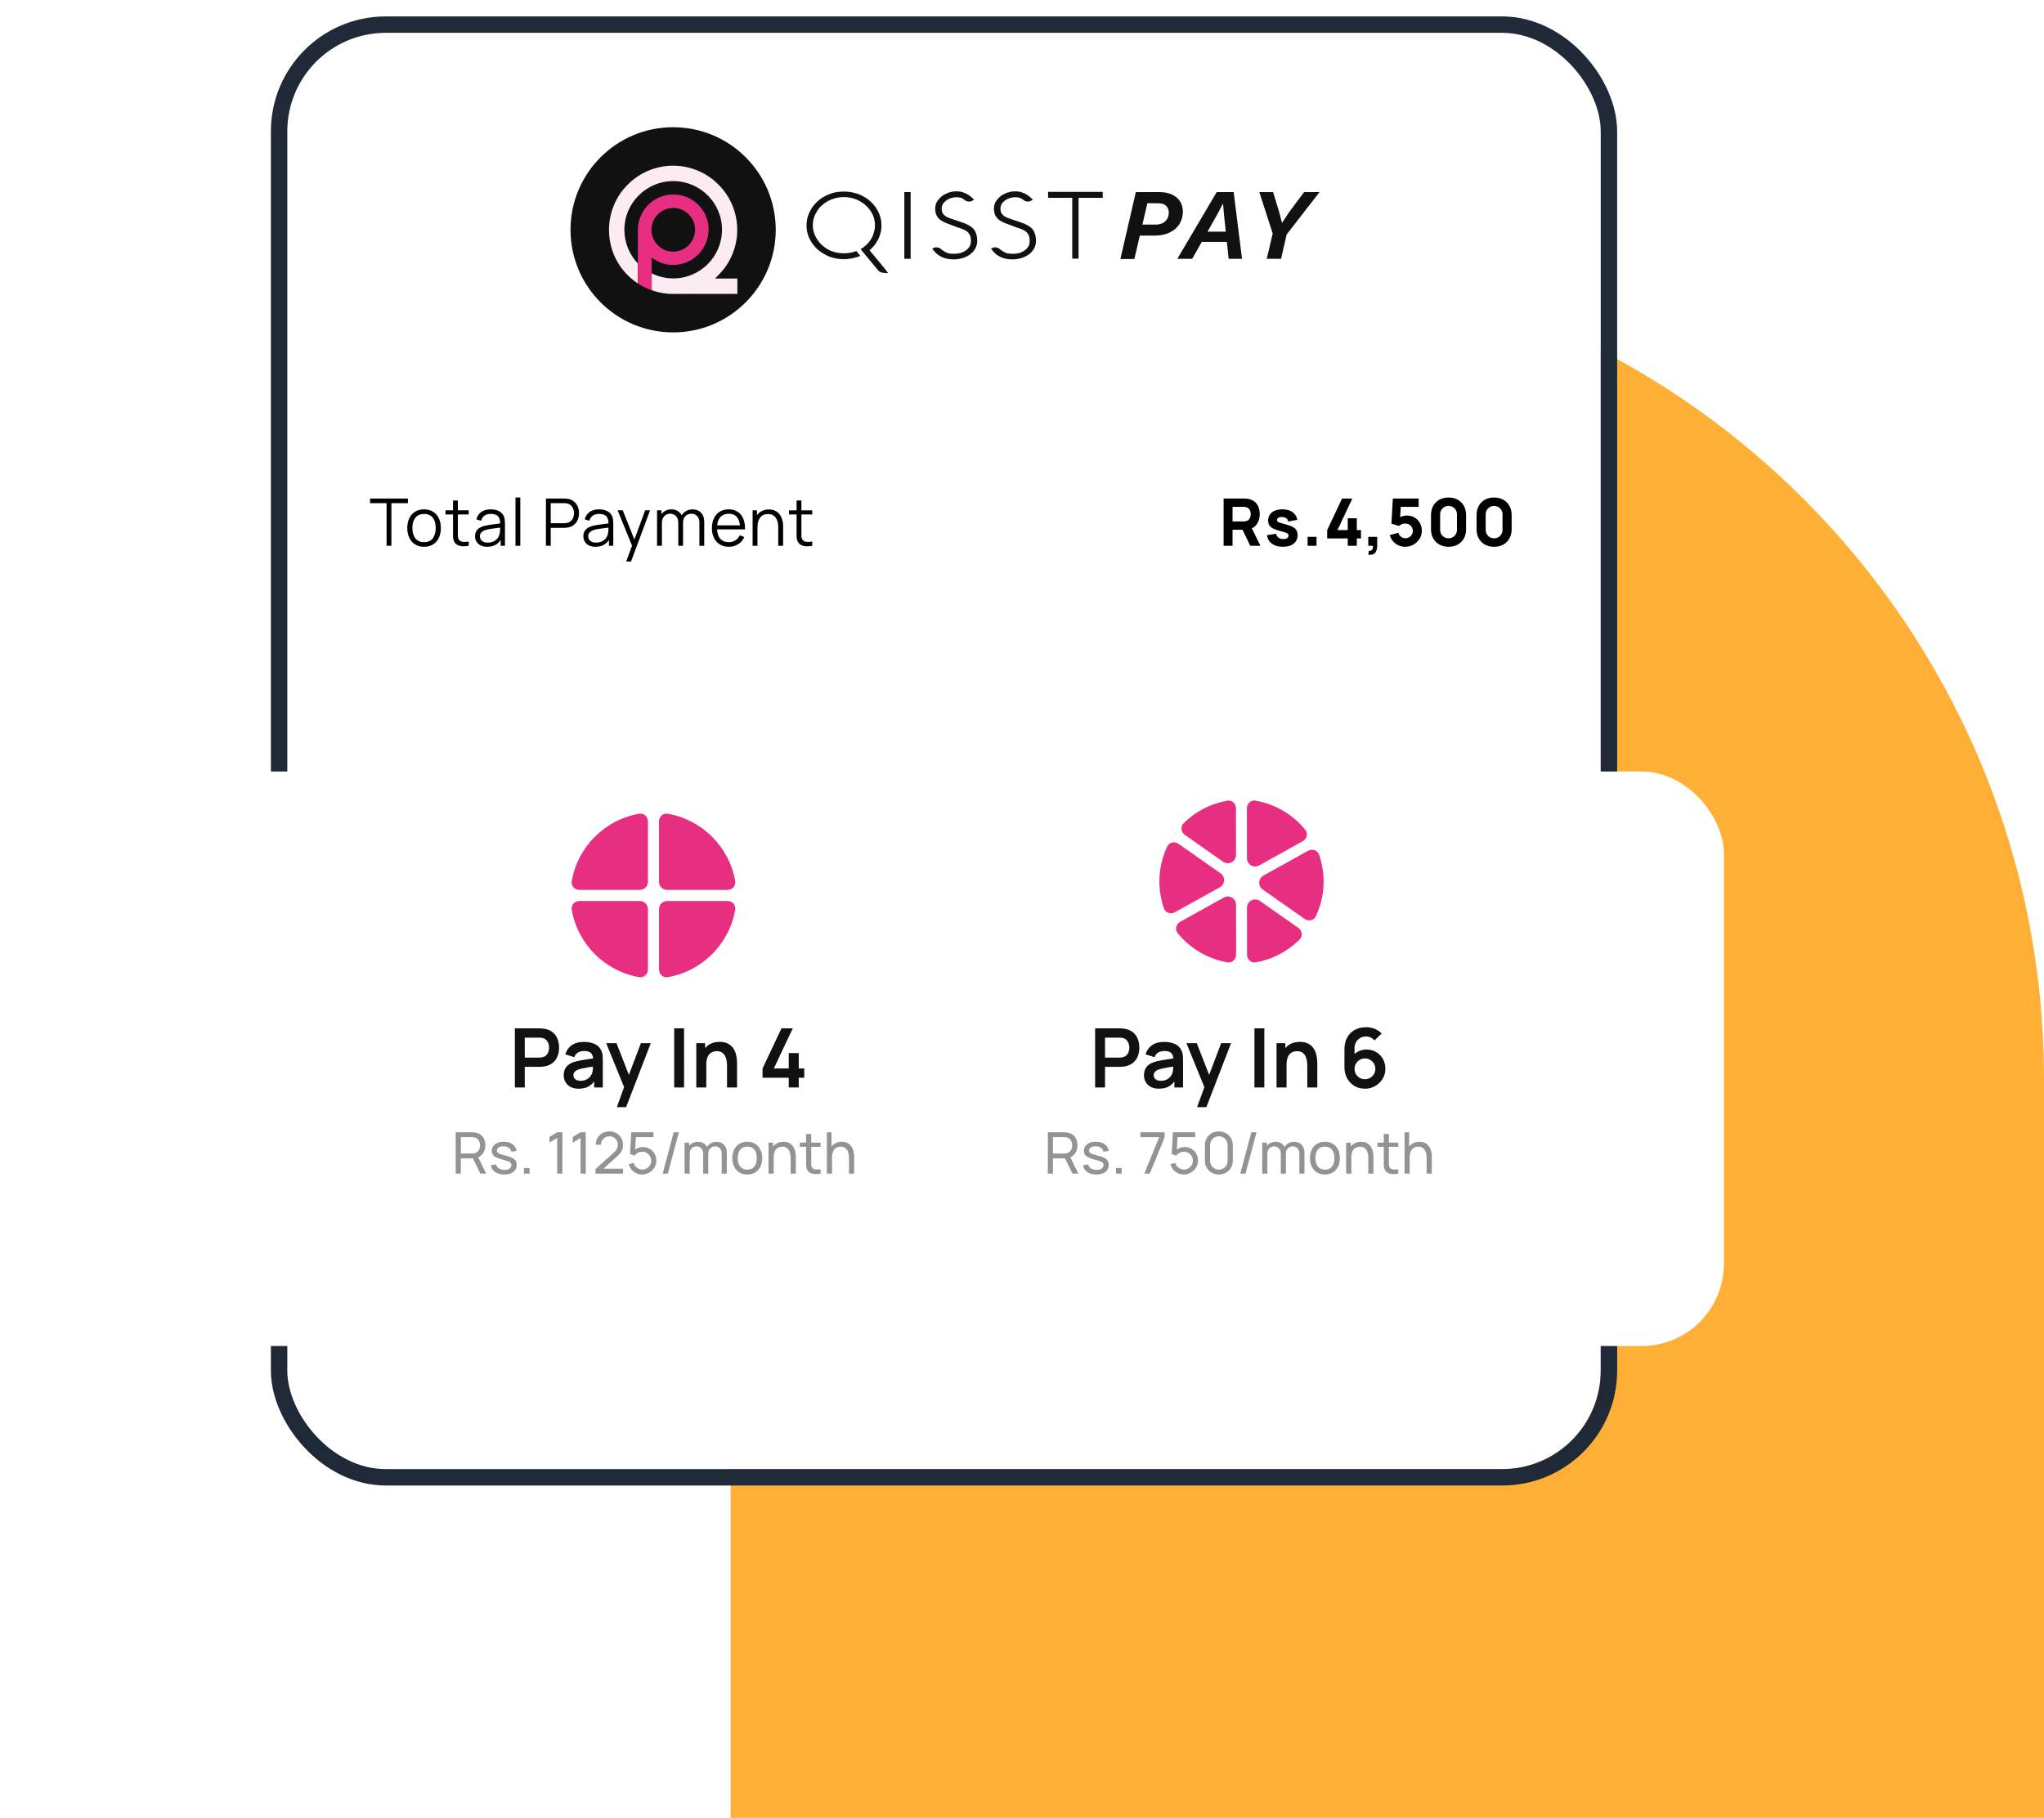 <svg width="498" height="443" viewBox="0 0 498 443" fill="none" xmlns="http://www.w3.org/2000/svg"><path d="M178 63v380h320V263c0-110.457-89.543-200-200-200H178z" fill="#FFAF36"/><g filter="url(#filter0_dd_20_377)"><rect x="70" y="6" width="320" height="350" rx="24" fill="#fff"/><rect x="68" y="4" width="324" height="354" rx="26" stroke="#1F2937" stroke-width="4"/></g><path d="M209.684 60.717c.544-.317.997-.68 1.45-1.087.408-.408.77-.861 1.087-1.359.317-.498.544-1.042.68-1.586.181-.544.272-1.133.272-1.767 0-.951-.182-1.857-.589-2.673-.408-.816-.952-1.586-1.631-2.175-.68-.634-1.495-1.133-2.402-1.495-.906-.362-1.902-.544-2.944-.544-.68 0-1.36.091-1.994.227-.634.181-1.268.408-1.812.68-.544.317-1.088.68-1.541 1.087-.453.408-.86.861-1.178 1.405-.317.498-.589 1.042-.77 1.631-.181.589-.272 1.178-.272 1.812 0 .634.091 1.223.272 1.812.181.589.453 1.133.77 1.631.318.498.725.997 1.178 1.405.453.408.952.77 1.541 1.087.544.317 1.178.544 1.812.68.634.181 1.314.227 1.994.227.543 0 1.042-.045 1.585-.136.499-.091.997-.227 1.45-.408l.952 1.178c-.589.272-1.224.453-1.903.589-.68.136-1.36.227-2.084.227-1.269 0-2.447-.227-3.534-.634-1.088-.453-2.084-1.042-2.9-1.767-.815-.77-1.495-1.631-1.948-2.628-.498-.997-.725-2.084-.725-3.217 0-1.133.227-2.22.725-3.217.498-.997 1.133-1.903 1.948-2.628.816-.77 1.812-1.359 2.9-1.767 1.087-.453 2.31-.634 3.534-.634 1.268 0 2.446.227 3.579.634 1.132.453 2.084 1.042 2.899 1.767.816.77 1.495 1.631 1.949 2.628.498.997.724 2.084.724 3.217 0 .589-.045 1.178-.181 1.722-.136.544-.317 1.087-.589 1.631-.272.498-.543.997-.906 1.45-.362.453-.77.861-1.223 1.269.77.906 1.495 1.812 2.265 2.718.77.906 1.495 1.858 2.265 2.809h-.724c-.861 0-1.496-.272-1.903-.861l-4.078-4.938zM221.871 63.071h-1.54V46.806h1.54v16.265zM235.326 48.936c-.181-.136-.362-.227-.498-.362-.136-.091-.317-.181-.453-.272-.136-.091-.362-.136-.589-.181-.227-.045-.498-.045-.816-.045-.498 0-.951.091-1.359.227-.453.136-.815.362-1.132.589-.318.272-.589.544-.771.861-.181.317-.271.68-.271 1.042 0 .408.045.77.181 1.042.136.272.317.498.589.725.272.227.679.408 1.132.589.454.181 1.043.362 1.722.589.363.136.725.227 1.042.362.317.091.634.227.906.317.272.091.544.227.77.362.227.136.499.272.725.408.589.408.997.906 1.224 1.495.226.589.362 1.223.362 1.948 0 .725-.136 1.359-.453 1.903-.317.589-.725 1.042-1.269 1.45-.543.408-1.132.68-1.857.906-.725.227-1.45.317-2.22.317-1.541 0-2.854-.408-3.942-1.269-.272-.227-.543-.498-.725-.725-.226-.227-.362-.453-.498-.634l.181-.091c.272-.136.544-.227.77-.227.182 0 .408.045.589.091.182.045.363.136.499.272.362.272.634.498.951.68.272.136.544.272.77.362.227.091.499.136.725.136.227 0 .453.045.725.045.499 0 .997-.045 1.495-.136.499-.136.952-.317 1.359-.589.408-.272.725-.589.997-.997.272-.408.363-.861.363-1.45 0-.634-.091-1.133-.317-1.495-.182-.362-.499-.68-.816-.906-.362-.227-.77-.408-1.269-.589-.498-.136-.996-.317-1.54-.544-.725-.272-1.359-.498-1.948-.725-.589-.227-1.087-.498-1.495-.77-.408-.317-.725-.68-.952-1.087-.226-.453-.362-.997-.362-1.722 0-.634.136-1.223.453-1.722.317-.498.725-.951 1.178-1.314.453-.362 1.042-.634 1.631-.861.589-.181 1.223-.317 1.857-.317.544 0 .997.045 1.45.181.408.136.816.272 1.178.498.363.181.68.408.952.634.272.227.543.498.77.725l-.408.227c-.09.091-.226.136-.362.181-.136.045-.272.045-.453.045-.272 0-.544-.045-.771-.181zM249.644 48.936c-.181-.136-.363-.227-.499-.362-.135-.091-.317-.181-.453-.272-.181-.091-.362-.136-.589-.181-.226-.045-.498-.045-.815-.045-.499 0-.952.091-1.359.227-.453.136-.816.362-1.133.589-.317.272-.589.544-.77.861-.181.317-.272.68-.272 1.042 0 .408.045.77.181 1.042.136.272.317.498.589.725.272.227.68.408 1.133.589.453.181 1.042.362 1.721.589.363.136.725.227 1.043.362.317.091.634.227.906.317.271.091.543.227.77.362.226.136.498.272.725.408.589.408.996.906 1.223 1.495.227.589.362 1.223.362 1.948 0 .725-.135 1.359-.453 1.903-.317.589-.724 1.042-1.268 1.45-.544.408-1.133.68-1.858.906-.725.227-1.45.317-2.22.317-1.54 0-2.854-.408-3.941-1.269-.272-.227-.544-.498-.725-.725-.181-.227-.363-.453-.499-.634l.182-.091c.271-.136.543-.227.77-.227.181 0 .408.045.589.091s.362.136.498.272c.363.272.634.498.952.68.271.136.543.272.77.362.226.091.498.136.725.136.226 0 .453.045.725.045.498 0 .996-.045 1.495-.136.498-.136.951-.317 1.359-.589.408-.272.725-.589.997-.997.271-.408.362-.861.362-1.45 0-.634-.091-1.133-.317-1.495-.181-.362-.498-.68-.816-.906-.362-.227-.77-.408-1.268-.589-.499-.136-.997-.317-1.541-.544-.724-.272-1.359-.498-1.948-.725-.589-.227-1.087-.498-1.495-.77-.408-.317-.725-.68-.951-1.087-.227-.453-.363-.997-.363-1.722 0-.634.136-1.223.453-1.722.317-.498.725-.951 1.178-1.314.499-.362 1.042-.634 1.631-.861.589-.181 1.224-.317 1.858-.317.544 0 .997.045 1.45.181.407.136.815.272 1.178.498.362.181.679.408.951.634.272.227.544.498.77.725l-.407.227c-.091.091-.227.136-.363.181-.136.045-.272.045-.453.045-.272 0-.544-.045-.77-.181zM255.353 48.211v-1.45h13.32v1.45h-5.89v14.815h-1.541V48.211h-5.889zM272.977 63.071l3.76-16.265h5.573c1.857 0 3.262.408 4.304 1.268 1.042.861 1.54 1.994 1.585 3.443 0 1.133-.271 2.129-.815 3.035-.544.906-1.359 1.586-2.356 2.084-.997.498-2.22.77-3.624.77h-5.256l.589-2.673h4.757c.725 0 1.359-.136 1.858-.408.498-.272.861-.634 1.087-1.133.227-.453.362-.951.317-1.495 0-.634-.272-1.178-.679-1.586-.453-.408-1.133-.589-2.084-.589h-2.447l-3.171 13.592h-3.398v-.045zM286.84 63.071l9.605-16.265h4.123l2.038 16.265h-3.262l-1.132-10.783-.227-2.628h-.045l-1.359 2.583-6.117 10.828h-3.624zm4.485-4.123l.589-2.492h8.835l-.589 2.492h-8.835zM308.633 63.071l1.449-6.162-3.262-10.103h3.353l1.495 4.893.68 2.628 1.767-2.673 3.624-4.848h3.761l-8.02 10.33-1.359 5.935h-3.488z" fill="#111"/><circle cx="164" cy="56" r="25" fill="#111"/><path d="M158.711 66.638v.061s.03 0 .03.03v-.061c0-.03-.03-.03-.03-.03z" fill="#E72E80"/><path d="M164.03 47.386c-4.745 0-8.613 3.869-8.613 8.613v13.056c.03.03.091.06.121.091.755.484 1.571.907 2.418 1.269.272.121.544.212.816.302h.03v-.06l-.03-3.989s-.031 0-.031-.03v-.06s.031 0 .031.03l-.031-3.869c1.451 1.149 3.295 1.813 5.289 1.813 4.745 0 8.614-3.869 8.614-8.613s-3.869-8.553-8.614-8.553zm0 13.933c-2.931 0-5.319-2.388-5.319-5.319 0-2.932 2.388-5.319 5.319-5.319 2.932 0 5.32 2.388 5.32 5.319-.031 2.932-2.388 5.319-5.32 5.319z" fill="#E72E80"/><path d="M174.185 67.877h5.47v3.748H164.03c-.393 0-.755 0-1.148-.03-.182 0-.363-.03-.514-.06h-.03c-1.209-.121-2.388-.393-3.536-.816v-.06l-.03-3.989v-.06c1.601.786 3.384 1.239 5.258 1.239 6.558 0 11.878-5.319 11.878-11.877 0-6.558-5.35-11.847-11.878-11.847-6.528 0-11.907 5.319-11.907 11.877 0 3.173 1.239 6.045 3.264 8.19v4.866c-.877-.574-1.693-1.239-2.448-1.995-1.451-1.42-2.569-3.113-3.355-4.957-.786-1.934-1.209-3.989-1.209-6.105 0-2.116.423-4.171 1.239-6.075.786-1.874 1.904-3.536 3.355-4.957 1.42-1.451 3.113-2.569 4.956-3.355 1.935-.816 3.99-1.239 6.075-1.239 2.116 0 4.171.423 6.075 1.239 1.874.786 3.536 1.904 4.956 3.355 1.451 1.421 2.569 3.113 3.355 4.957.816 1.934 1.239 3.989 1.239 6.075s-.423 4.171-1.239 6.075c-.786 1.874-1.904 3.536-3.355 4.957-.242.302-.544.574-.846.846z" fill="#FCEBF3"/><path d="M298.12 133v-11.52h4.864c.112 0 .261.005.448.016.192.005.363.021.512.048.688.107 1.251.333 1.688.68.443.347.768.784.976 1.312.208.523.312 1.107.312 1.752 0 .965-.24 1.792-.72 2.48-.48.683-1.232 1.104-2.256 1.264l-.96.064h-2.688V133h-2.176zm6.496 0l-2.272-4.688 2.24-.432 2.496 5.12h-2.464zm-4.32-5.936h2.592c.112 0 .235-.005.368-.016s.256-.032.368-.064c.293-.08.52-.213.68-.4.16-.192.269-.403.328-.632.064-.235.096-.456.096-.664 0-.208-.032-.427-.096-.656-.059-.235-.168-.445-.328-.632-.16-.192-.387-.328-.68-.408-.112-.032-.235-.053-.368-.064-.133-.011-.256-.016-.368-.016h-2.592v3.552zm12.239 6.176c-1.088 0-1.968-.245-2.64-.736-.667-.496-1.072-1.195-1.216-2.096l2.224-.336c.09.405.29.723.6.952.314.229.712.344 1.192.344.394 0 .698-.075.912-.224.213-.155.32-.368.32-.64 0-.171-.043-.307-.128-.408-.086-.107-.278-.211-.576-.312-.294-.101-.752-.235-1.376-.4-.704-.181-1.267-.384-1.688-.608-.422-.224-.726-.491-.912-.8-.187-.315-.28-.693-.28-1.136 0-.555.141-1.035.424-1.44.282-.411.68-.725 1.192-.944.517-.224 1.125-.336 1.824-.336.677 0 1.277.104 1.8.312.522.208.944.504 1.264.888.325.384.525.837.6 1.36l-2.224.4c-.038-.32-.176-.573-.416-.76-.24-.187-.566-.296-.976-.328-.4-.027-.723.027-.968.16-.24.133-.36.325-.36.576 0 .149.05.275.152.376.106.101.322.205.648.312.33.107.832.245 1.504.416.656.171 1.181.371 1.576.6.4.224.69.496.872.816.181.315.272.696.272 1.144 0 .885-.32 1.581-.96 2.088-.64.507-1.526.76-2.656.76zm6.046-.24v-2.176h2.176V133h-2.176zm9.781 0v-1.792h-5.008v-2.032l3.632-7.696h2.496l-3.632 7.696h2.512v-2.88h2.208v2.88h1.024v2.032h-1.024V133h-2.208zm5.003 2.16l.128-.912c.256.021.464-.021.624-.128.16-.101.269-.251.328-.448.064-.192.077-.416.04-.672h-1.12v-2.176h2.176V133c0 .768-.179 1.349-.536 1.744-.357.395-.904.533-1.64.416zm8.966-1.92c-.581 0-1.128-.12-1.64-.36-.506-.24-.944-.573-1.312-1-.368-.427-.632-.923-.792-1.488l2.096-.56c.07.272.192.507.368.704.182.197.39.352.624.464.24.107.486.16.736.16.331 0 .632-.08.904-.24.278-.16.496-.376.656-.648.166-.272.248-.573.248-.904 0-.331-.082-.632-.248-.904-.16-.272-.378-.488-.656-.648-.272-.16-.573-.24-.904-.24-.405 0-.736.069-.992.208-.256.133-.448.261-.576.384l-1.84-.56.352-6.128h6.288v2.032h-5.088l.768-.72-.24 3.952-.368-.448c.288-.235.616-.405.984-.512.368-.107.712-.16 1.032-.16.726 0 1.363.163 1.912.488.555.32.987.763 1.296 1.328.315.56.472 1.203.472 1.928 0 .725-.189 1.381-.568 1.968-.378.581-.877 1.045-1.496 1.392-.618.341-1.29.512-2.016.512zm10.59 0c-.853 0-1.6-.179-2.24-.536-.64-.357-1.138-.856-1.496-1.496-.357-.64-.536-1.387-.536-2.24v-3.456c0-.853.179-1.6.536-2.24.358-.64.856-1.139 1.496-1.496s1.387-.536 2.24-.536c.854 0 1.6.179 2.24.536.64.357 1.139.856 1.496 1.496.358.64.536 1.387.536 2.24v3.456c0 .853-.178 1.6-.536 2.24-.357.64-.856 1.139-1.496 1.496s-1.386.536-2.24.536zm0-2.064c.384 0 .731-.091 1.04-.272.31-.181.555-.427.736-.736.182-.309.272-.656.272-1.04v-3.792c0-.384-.09-.731-.272-1.04-.181-.309-.426-.555-.736-.736-.309-.181-.656-.272-1.04-.272s-.73.091-1.04.272c-.309.181-.554.427-.736.736-.181.309-.272.656-.272 1.04v3.792c0 .384.091.731.272 1.04.182.309.427.555.736.736.31.181.656.272 1.04.272zm11.102 2.064c-.854 0-1.6-.179-2.24-.536-.64-.357-1.139-.856-1.496-1.496-.358-.64-.536-1.387-.536-2.24v-3.456c0-.853.178-1.6.536-2.24.357-.64.856-1.139 1.496-1.496s1.386-.536 2.24-.536c.853 0 1.6.179 2.24.536.64.357 1.138.856 1.496 1.496.357.64.536 1.387.536 2.24v3.456c0 .853-.179 1.6-.536 2.24-.358.64-.856 1.139-1.496 1.496s-1.387.536-2.24.536zm0-2.064c.384 0 .73-.091 1.04-.272.309-.181.554-.427.736-.736.181-.309.272-.656.272-1.04v-3.792c0-.384-.091-.731-.272-1.04-.182-.309-.427-.555-.736-.736-.31-.181-.656-.272-1.04-.272s-.731.091-1.04.272c-.31.181-.555.427-.736.736-.182.309-.272.656-.272 1.04v3.792c0 .384.09.731.272 1.04.181.309.426.555.736.736.309.181.656.272 1.04.272zM94.184 133v-10.392H90.16v-1.128h9.224v1.128H95.36V133h-1.176zm9.13.24c-.859 0-1.592-.195-2.2-.584-.608-.389-1.075-.928-1.4-1.616-.325-.688-.488-1.477-.488-2.368 0-.907.165-1.701.496-2.384.33-.683.8-1.213 1.408-1.592.613-.384 1.341-.576 2.184-.576.864 0 1.6.195 2.208.584.613.384 1.08.92 1.4 1.608.325.683.488 1.469.488 2.36 0 .907-.163 1.704-.488 2.392-.326.683-.795 1.216-1.408 1.6-.614.384-1.347.576-2.2.576zm0-1.128c.96 0 1.674-.317 2.144-.952.469-.64.704-1.469.704-2.488 0-1.045-.238-1.877-.712-2.496-.47-.619-1.182-.928-2.136-.928-.646 0-1.179.147-1.6.44-.416.288-.728.691-.936 1.208-.203.512-.304 1.104-.304 1.776 0 1.04.24 1.875.72 2.504.48.624 1.186.936 2.12.936zm10.884.888c-.485.101-.965.141-1.44.12-.469-.021-.89-.123-1.264-.304-.368-.181-.648-.464-.84-.848-.154-.32-.24-.643-.256-.968-.01-.331-.016-.707-.016-1.128v-7.912h1.168v7.864c0 .363.003.667.008.912.011.24.067.453.168.64.192.357.496.571.912.64.422.069.942.053 1.56-.048V133zm-5.664-7.632v-1.008h5.664v1.008h-5.664zm10.159 7.872c-.651 0-1.198-.117-1.64-.352-.438-.235-.766-.547-.984-.936-.219-.389-.328-.813-.328-1.272 0-.469.093-.869.28-1.2.192-.336.45-.611.776-.824.33-.213.712-.376 1.144-.488.437-.107.92-.2 1.448-.28.533-.085 1.053-.157 1.56-.216.512-.064.96-.125 1.344-.184l-.416.256c.016-.853-.15-1.485-.496-1.896-.347-.411-.95-.616-1.808-.616-.592 0-1.094.133-1.504.4-.406.267-.691.688-.856 1.264l-1.144-.336c.197-.773.594-1.373 1.192-1.8.597-.427 1.373-.64 2.328-.64.789 0 1.458.149 2.008.448.554.293.946.72 1.176 1.28.106.251.176.531.208.84.032.309.048.624.048.944V133h-1.048v-2.168l.304.128c-.294.741-.75 1.307-1.368 1.696-.619.389-1.36.584-2.224.584zm.136-1.016c.549 0 1.029-.099 1.44-.296.41-.197.741-.467.992-.808.25-.347.413-.736.488-1.168.064-.277.098-.581.104-.912.005-.336.008-.587.008-.752l.448.232c-.4.053-.835.107-1.304.16-.464.053-.923.115-1.376.184-.448.069-.854.152-1.216.248-.246.069-.483.168-.712.296-.23.123-.419.288-.568.496-.144.208-.216.467-.216.776 0 .251.061.493.184.728.128.235.33.429.608.584.282.155.656.232 1.12.232zm6.762.776v-11.76h1.176V133h-1.176zm7.418 0v-11.52h4.448c.112 0 .237.005.376.016.144.005.288.021.432.048.602.091 1.112.301 1.528.632.421.325.738.736.952 1.232.218.496.328 1.045.328 1.648 0 .597-.11 1.144-.328 1.64-.219.496-.539.909-.96 1.24-.416.325-.923.533-1.52.624-.144.021-.288.037-.432.048-.139.011-.264.016-.376.016h-3.272V133h-1.176zm1.176-5.496h3.24c.096 0 .208-.005.336-.016.128-.011.253-.029.376-.056.394-.085.717-.248.968-.488.256-.24.445-.525.568-.856.128-.331.192-.675.192-1.032s-.064-.701-.192-1.032c-.123-.336-.312-.624-.568-.864-.251-.24-.574-.403-.968-.488-.123-.027-.248-.043-.376-.048-.128-.011-.24-.016-.336-.016h-3.24v4.896zm10.897 5.736c-.651 0-1.197-.117-1.64-.352-.437-.235-.765-.547-.984-.936-.219-.389-.328-.813-.328-1.272 0-.469.093-.869.28-1.2.192-.336.451-.611.776-.824.331-.213.712-.376 1.144-.488.437-.107.92-.2 1.448-.28.533-.085 1.053-.157 1.56-.216.512-.064.96-.125 1.344-.184l-.416.256c.016-.853-.149-1.485-.496-1.896-.347-.411-.949-.616-1.808-.616-.592 0-1.093.133-1.504.4-.405.267-.691.688-.856 1.264l-1.144-.336c.197-.773.595-1.373 1.192-1.8.597-.427 1.373-.64 2.328-.64.789 0 1.459.149 2.008.448.555.293.947.72 1.176 1.28.107.251.176.531.208.84.032.309.048.624.048.944V133h-1.048v-2.168l.304.128c-.293.741-.749 1.307-1.368 1.696-.619.389-1.36.584-2.224.584zm.136-1.016c.549 0 1.029-.099 1.44-.296.411-.197.741-.467.992-.808.251-.347.413-.736.488-1.168.064-.277.099-.581.104-.912.005-.336.008-.587.008-.752l.448.232c-.4.053-.835.107-1.304.16-.464.053-.923.115-1.376.184-.448.069-.853.152-1.216.248-.245.069-.483.168-.712.296-.229.123-.419.288-.568.496-.144.208-.216.467-.216.776 0 .251.061.493.184.728.128.235.331.429.608.584.283.155.656.232 1.12.232zm7.35 4.616l1.672-4.536.024 1.344-3.784-9.288h1.248l3.104 7.768h-.512l2.864-7.768h1.2l-4.64 12.48h-1.176zm17.83-3.84l.008-5.672c0-.667-.187-1.189-.56-1.568-.368-.384-.838-.576-1.408-.576-.326 0-.643.075-.952.224-.31.149-.566.389-.768.72-.198.331-.296.763-.296 1.296l-.696-.2c-.016-.619.104-1.16.36-1.624.261-.464.618-.824 1.072-1.08.458-.261.976-.392 1.552-.392.869 0 1.565.269 2.088.808.522.533.784 1.256.784 2.168l-.008 5.896h-1.176zm-10.312 0v-8.64h1.056v2.128h.128V133h-1.184zm5.168 0l.008-5.592c0-.688-.184-1.229-.552-1.624-.363-.4-.843-.6-1.44-.6-.598 0-1.08.205-1.448.616-.368.405-.552.947-.552 1.624l-.704-.384c0-.555.13-1.051.392-1.488.261-.443.618-.789 1.072-1.04.453-.256.968-.384 1.544-.384.549 0 1.037.117 1.464.352.432.235.77.576 1.016 1.024.245.448.368.992.368 1.632l-.008 5.864h-1.16zm12.331.24c-.842 0-1.573-.187-2.192-.56-.613-.373-1.09-.899-1.432-1.576-.341-.677-.512-1.472-.512-2.384 0-.944.168-1.76.504-2.448.336-.688.808-1.219 1.416-1.592.614-.373 1.336-.56 2.168-.56.854 0 1.582.197 2.184.592.603.389 1.059.949 1.368 1.68.31.731.451 1.603.424 2.616h-1.2v-.416c-.021-1.12-.264-1.965-.728-2.536-.458-.571-1.13-.856-2.016-.856-.928 0-1.64.301-2.136.904-.49.603-.736 1.461-.736 2.576 0 1.088.246 1.933.736 2.536.496.597 1.198.896 2.104.896.619 0 1.158-.141 1.616-.424.464-.288.83-.701 1.096-1.24l1.096.424c-.341.752-.845 1.336-1.512 1.752-.661.411-1.41.616-2.248.616zm-3.304-4.232v-.984h6.6v.984h-6.6zM189.614 133v-4.408c0-.48-.045-.92-.136-1.32-.09-.405-.237-.757-.44-1.056-.197-.304-.456-.539-.776-.704-.314-.165-.698-.248-1.152-.248-.416 0-.784.072-1.104.216-.314.144-.581.352-.8.624-.213.267-.376.592-.488.976-.112.384-.168.821-.168 1.312l-.832-.184c0-.885.155-1.629.464-2.232.31-.603.736-1.059 1.28-1.368.544-.309 1.168-.464 1.872-.464.518 0 .968.08 1.352.24.39.16.718.376.984.648.272.272.491.584.656.936.166.347.286.717.36 1.112.075.389.112.779.112 1.168V133h-1.184zm-6.248 0v-8.64h1.064v2.128h.12V133h-1.184zm14.532 0c-.485.101-.965.141-1.44.12-.469-.021-.89-.123-1.264-.304-.368-.181-.648-.464-.84-.848-.154-.32-.24-.643-.256-.968-.01-.331-.016-.707-.016-1.128v-7.912h1.168v7.864c0 .363.003.667.008.912.011.24.067.453.168.64.192.357.496.571.912.64.422.069.942.053 1.56-.048V133zm-5.664-7.632v-1.008h5.664v1.008h-5.664z" fill="#000"/><g filter="url(#filter1_d_20_377)"><rect x="40" y="173" width="380" height="140" rx="20" fill="#fff"/></g><path d="M125.445 265v-14.4h5.95c.14 0 .32.007.54.02.22.007.423.027.61.06.833.127 1.52.403 2.06.83.547.427.95.967 1.21 1.62.267.647.4 1.367.4 2.16 0 .787-.133 1.507-.4 2.16-.267.647-.673 1.183-1.22 1.61-.54.427-1.223.703-2.05.83-.187.027-.393.047-.62.06-.22.013-.397.02-.53.02h-3.54V265h-2.41zm2.41-7.28h3.44c.133 0 .283-.007.45-.02.167-.013.32-.04.46-.08.4-.1.713-.277.94-.53.233-.253.397-.54.49-.86.1-.32.15-.633.15-.94 0-.307-.05-.62-.15-.94-.093-.327-.257-.617-.49-.87-.227-.253-.54-.43-.94-.53-.14-.04-.293-.063-.46-.07-.167-.013-.317-.02-.45-.02h-3.44v4.86zm13.11 7.58c-.78 0-1.44-.147-1.98-.44-.54-.3-.95-.697-1.23-1.19-.273-.493-.41-1.037-.41-1.63 0-.52.087-.987.26-1.4.173-.42.44-.78.8-1.08.36-.307.827-.557 1.4-.75.433-.14.94-.267 1.52-.38.587-.113 1.22-.217 1.9-.31.687-.1 1.403-.207 2.15-.32l-.86.49c.007-.747-.16-1.297-.5-1.65-.34-.353-.913-.53-1.72-.53-.487 0-.957.113-1.41.34-.453.227-.77.617-.95 1.17l-2.2-.69c.267-.913.773-1.647 1.52-2.2.753-.553 1.767-.83 3.04-.83.96 0 1.803.157 2.53.47.733.313 1.277.827 1.63 1.54.193.38.31.77.35 1.17.04.393.06.823.06 1.29V265h-2.11v-2.34l.35.38c-.487.78-1.057 1.353-1.71 1.72-.647.36-1.457.54-2.43.54zm.48-1.92c.547 0 1.013-.097 1.4-.29.387-.193.693-.43.92-.71.233-.28.39-.543.47-.79.127-.307.197-.657.21-1.05.02-.4.03-.723.03-.97l.74.22c-.727.113-1.35.213-1.87.3s-.967.17-1.34.25c-.373.073-.703.157-.99.25-.28.1-.517.217-.71.35-.193.133-.343.287-.45.46-.1.173-.15.377-.15.61 0 .267.067.503.2.71.133.2.327.36.58.48.26.12.58.18.96.18zm8.838 6.42l2.08-5.71.04 1.68-4.71-11.57h2.51l3.34 8.56h-.64l3.25-8.56h2.41l-6.02 15.6h-2.26zm13.975-4.8v-14.4h2.41V265h-2.41zm12.876 0v-5.2c0-.34-.024-.717-.07-1.13-.047-.413-.157-.81-.33-1.19-.167-.387-.42-.703-.76-.95-.334-.247-.787-.37-1.36-.37-.307 0-.61.05-.91.15-.3.1-.574.273-.82.52-.24.24-.434.573-.58 1-.147.42-.22.96-.22 1.62l-1.43-.61c0-.92.176-1.753.53-2.5.36-.747.886-1.34 1.58-1.78.693-.447 1.546-.67 2.56-.67.8 0 1.46.133 1.98.4s.933.607 1.24 1.02c.306.413.533.853.68 1.32.146.467.24.91.28 1.33.046.413.07.75.07 1.01V265h-2.44zm-7.49 0v-10.8h2.15v3.35h.29V265h-2.44zm22.523 0v-2.38h-6.38v-2.25l4.61-9.77h2.75l-4.61 9.77h3.63v-3.75h2.44v3.75h1.35v2.25h-1.35V265h-2.44zM266.818 265v-14.4h5.95c.14 0 .32.007.54.02.22.007.423.027.61.06.833.127 1.52.403 2.06.83.547.427.95.967 1.21 1.62.267.647.4 1.367.4 2.16 0 .787-.133 1.507-.4 2.16-.267.647-.673 1.183-1.22 1.61-.54.427-1.223.703-2.05.83-.187.027-.393.047-.62.06-.22.013-.397.02-.53.02h-3.54V265h-2.41zm2.41-7.28h3.44c.133 0 .283-.007.45-.02.167-.013.32-.04.46-.08.4-.1.713-.277.94-.53.233-.253.397-.54.49-.86.1-.32.15-.633.15-.94 0-.307-.05-.62-.15-.94-.093-.327-.257-.617-.49-.87-.227-.253-.54-.43-.94-.53-.14-.04-.293-.063-.46-.07-.167-.013-.317-.02-.45-.02h-3.44v4.86zm13.11 7.58c-.78 0-1.44-.147-1.98-.44-.54-.3-.95-.697-1.23-1.19-.273-.493-.41-1.037-.41-1.63 0-.52.087-.987.26-1.4.173-.42.44-.78.8-1.08.36-.307.827-.557 1.4-.75.433-.14.94-.267 1.52-.38.587-.113 1.22-.217 1.9-.31.687-.1 1.403-.207 2.15-.32l-.86.49c.007-.747-.16-1.297-.5-1.65-.34-.353-.913-.53-1.72-.53-.487 0-.957.113-1.41.34-.453.227-.77.617-.95 1.17l-2.2-.69c.267-.913.773-1.647 1.52-2.2.753-.553 1.767-.83 3.04-.83.96 0 1.803.157 2.53.47.733.313 1.277.827 1.63 1.54.193.38.31.77.35 1.17.04.393.06.823.06 1.29V265h-2.11v-2.34l.35.38c-.487.78-1.057 1.353-1.71 1.72-.647.36-1.457.54-2.43.54zm.48-1.92c.547 0 1.013-.097 1.4-.29.387-.193.693-.43.92-.71.233-.28.39-.543.47-.79.127-.307.197-.657.21-1.05.02-.4.03-.723.03-.97l.74.22c-.727.113-1.35.213-1.87.3s-.967.17-1.34.25c-.373.073-.703.157-.99.25-.28.1-.517.217-.71.35-.193.133-.343.287-.45.46-.1.173-.15.377-.15.61 0 .267.067.503.2.71.133.2.327.36.58.48.26.12.58.18.96.18zm8.838 6.42l2.08-5.71.04 1.68-4.71-11.57h2.51l3.34 8.56h-.64l3.25-8.56h2.41l-6.02 15.6h-2.26zm13.975-4.8v-14.4h2.41V265h-2.41zm12.876 0v-5.2c0-.34-.024-.717-.07-1.13-.047-.413-.157-.81-.33-1.19-.167-.387-.42-.703-.76-.95-.334-.247-.787-.37-1.36-.37-.307 0-.61.05-.91.15-.3.1-.574.273-.82.52-.24.24-.434.573-.58 1-.147.42-.22.96-.22 1.62l-1.43-.61c0-.92.176-1.753.53-2.5.36-.747.886-1.34 1.58-1.78.693-.447 1.546-.67 2.56-.67.8 0 1.46.133 1.98.4s.933.607 1.24 1.02c.306.413.533.853.68 1.32.146.467.24.91.28 1.33.046.413.07.75.07 1.01V265h-2.44zm-7.49 0v-10.8h2.15v3.35h.29V265h-2.44zm21.523.3c-.94 0-1.787-.22-2.54-.66-.747-.447-1.34-1.063-1.78-1.85-.44-.787-.66-1.69-.66-2.71v-4.38c0-1.093.217-2.043.65-2.85.44-.807 1.053-1.43 1.84-1.87.793-.44 1.713-.66 2.76-.66.727 0 1.417.123 2.07.37.653.24 1.233.627 1.74 1.16l-1.74 1.69c-.253-.3-.563-.537-.93-.71-.36-.173-.74-.26-1.14-.26-.56 0-1.05.133-1.47.4-.42.26-.747.603-.98 1.03-.227.427-.34.883-.34 1.37v2.39l-.44-.48c.413-.48.91-.853 1.49-1.12.58-.273 1.187-.41 1.82-.41.907 0 1.707.207 2.4.62.693.407 1.24.967 1.64 1.68.4.707.6 1.513.6 2.42 0 .9-.23 1.717-.69 2.45-.453.727-1.057 1.307-1.81 1.74-.753.427-1.583.64-2.49.64zm0-2.31c.467 0 .893-.11 1.28-.33.387-.227.693-.53.92-.91.233-.387.35-.813.35-1.28 0-.467-.113-.893-.34-1.28-.227-.387-.533-.693-.92-.92-.38-.233-.803-.35-1.27-.35-.467 0-.893.117-1.28.35-.387.227-.693.533-.92.92-.227.387-.34.813-.34 1.28 0 .453.11.873.33 1.26.227.38.53.687.91.92.387.227.813.34 1.28.34z" fill="#111"/><path fill-rule="evenodd" clip-rule="evenodd" d="M141.18 216.862c-1.156 0-2.081-.981-1.884-2.121 1.45-8.384 8.065-14.998 16.448-16.448 1.14-.197 2.121.727 2.121 1.884v14.685c0 1.105-.895 2-2 2H141.18zm-2.18 1.24v.216-.216zm2.18 1.455c-1.156 0-2.081.982-1.884 2.121 1.45 8.384 8.065 14.998 16.448 16.448 1.14.197 2.121-.727 2.121-1.883v-14.686c0-1.104-.895-2-2-2H141.18zm21.38 0c-1.104 0-2 .896-2 2v14.686c0 1.156.982 2.08 2.121 1.883 8.384-1.449 14.999-8.064 16.449-16.448.197-1.139-.727-2.121-1.884-2.121H162.56zm14.686-2.695c1.157 0 2.081-.981 1.884-2.121-1.45-8.384-8.065-14.999-16.449-16.448-1.139-.197-2.121.727-2.121 1.883v14.686c0 1.105.896 2 2 2h14.686zM303.833 232.63c.001 1.157.985 2.081 2.124 1.879.985-.176 1.969-.427 2.945-.758 3.024-1.025 5.643-2.703 7.752-4.824.815-.819.62-2.151-.325-2.814l-9.359-6.568c-1.327-.931-3.151.019-3.149 1.639l.012 11.446zm-.858 2.179l-.952.001c.317.008.634.007.952-.001zm-1.809-2.175c.001 1.157-.98 2.083-2.12 1.883-4.728-.828-9.058-3.345-12.114-7.118-.727-.898-.396-2.205.615-2.767l10.635-5.908c1.332-.74 2.97.222 2.971 1.746l.013 12.164zm-.025-24.287c.001 1.62-1.823 2.57-3.149 1.639l-9.307-6.531c-.948-.665-1.141-2.002-.321-2.819 2.099-2.094 4.698-3.751 7.695-4.767.976-.331 1.96-.582 2.945-.757 1.14-.203 2.123.721 2.125 1.879l.012 11.356zm2.667.804c.002 1.524 1.639 2.486 2.971 1.746l10.635-5.908c1.011-.562 1.342-1.868.615-2.767-3.056-3.773-7.385-6.29-12.113-7.118-1.14-.2-2.122.726-2.121 1.883l.013 12.164zm-.894-14.341c-.301-.007-.603-.007-.905 0h.905zm18.507 13.579c1.722 5.078 1.287 10.367-.813 14.871-.49 1.051-1.813 1.325-2.762.66l-10.207-7.163c-1.208-.848-1.113-2.669.178-3.386l10.885-6.047c1.013-.563 2.299-.152 2.677.942.015.041.029.082.042.123zm-35.89-4.197l1.219-1.736c-.438.557-.844 1.137-1.219 1.736zm11.685 12.018c1.291-.717 1.386-2.537.178-3.386l-10.248-7.191c-.946-.664-2.265-.392-2.758.653-2.13 4.52-2.58 9.84-.849 14.946l.042.123c.379 1.094 1.665 1.505 2.677.942l10.958-6.087zm-12.02 8.671l-.375-.676c.121.228.246.454.375.676zm34.583-20.115l.347.623c-.112-.21-.228-.418-.347-.623z" fill="#E72E80"/><path d="M111.029 286v-10.08h3.983c.098 0 .214.005.35.014.135.005.266.019.392.042.546.084 1.003.271 1.372.56.373.289.653.656.84 1.099.186.439.28.926.28 1.463 0 .779-.203 1.456-.609 2.03-.406.569-1.001.926-1.785 1.071l-.476.077h-3.101V286h-1.246zm5.999 0l-1.988-4.102 1.232-.378 2.184 4.48h-1.428zm-4.753-4.907h2.695c.088 0 .189-.005.301-.014.116-.009.226-.026.329-.049.322-.075.583-.21.784-.406.205-.201.354-.434.448-.7.093-.271.14-.546.14-.826 0-.28-.047-.553-.14-.819-.094-.271-.243-.506-.448-.707-.201-.201-.462-.336-.784-.406-.103-.028-.213-.044-.329-.049-.112-.009-.213-.014-.301-.014h-2.695v3.99zm10.579 5.11c-.901 0-1.641-.196-2.219-.588-.574-.397-.927-.95-1.057-1.659l1.274-.203c.102.411.338.737.707.98.368.238.826.357 1.372.357.518 0 .924-.107 1.218-.322.294-.215.441-.506.441-.875 0-.215-.049-.387-.147-.518-.098-.135-.301-.261-.609-.378-.304-.117-.763-.257-1.379-.42-.668-.177-1.193-.362-1.575-.553-.383-.191-.656-.413-.819-.665-.164-.252-.245-.558-.245-.917 0-.443.121-.831.364-1.162.242-.336.581-.595 1.015-.777.438-.182.947-.273 1.526-.273.574 0 1.087.091 1.54.273.452.182.816.441 1.092.777.28.331.445.719.497 1.162l-1.274.231c-.061-.406-.257-.726-.588-.959-.327-.233-.749-.357-1.267-.371-.49-.019-.889.068-1.197.259-.304.191-.455.45-.455.777 0 .182.056.338.168.469.116.131.329.254.637.371.312.117.765.25 1.358.399.667.168 1.192.352 1.575.553.387.196.662.429.826.7.163.266.245.595.245.987 0 .728-.269 1.302-.805 1.722-.537.415-1.277.623-2.219.623zm4.791-.203v-1.372h1.372V286h-1.372zm8.11 0v-8.701l-1.897 1.148v-1.393l1.897-1.134h1.267V286h-1.267zm5.687 0v-8.701l-1.897 1.148v-1.393l1.897-1.134h1.267V286h-1.267zm3.651-.007l.007-1.12 4.473-4.025c.373-.336.623-.653.749-.952.13-.303.196-.614.196-.931 0-.387-.089-.737-.266-1.05-.178-.313-.42-.56-.728-.742-.304-.182-.649-.273-1.036-.273-.402 0-.759.096-1.071.287-.313.187-.56.436-.742.749-.178.313-.264.653-.259 1.022h-1.274c0-.635.147-1.195.441-1.68.294-.49.693-.873 1.197-1.148.508-.28 1.085-.42 1.729-.42.625 0 1.185.145 1.68.434.494.285.884.674 1.169 1.169.289.49.434 1.045.434 1.666 0 .439-.056.819-.168 1.141-.108.322-.276.621-.504.896-.229.271-.516.56-.861.868l-3.717 3.339-.161-.42h5.411v1.19h-6.699zm11.355.217c-.518 0-1.001-.107-1.449-.322-.443-.215-.823-.509-1.141-.882-.312-.378-.536-.812-.672-1.302l1.197-.322c.084.331.234.618.448.861.215.238.465.425.749.56.29.131.591.196.903.196.411 0 .78-.098 1.106-.294.332-.201.593-.464.784-.791.192-.331.287-.693.287-1.085 0-.406-.1-.772-.301-1.099-.196-.331-.459-.593-.791-.784-.331-.191-.693-.287-1.085-.287-.443 0-.823.093-1.141.28-.312.182-.56.406-.742.672l-1.106-.42.308-5.271h5.411v1.183h-4.809l.553-.518-.259 4.221-.273-.357c.28-.299.614-.53 1.001-.693.392-.163.791-.245 1.197-.245.626 0 1.186.147 1.68.441.495.289.887.686 1.176 1.19.29.499.434 1.062.434 1.687 0 .621-.158 1.188-.476 1.701-.317.509-.739.917-1.267 1.225-.522.303-1.096.455-1.722.455zm7.687-10.29h1.267L162.714 286h-1.267l2.688-10.08zM175.833 286l.007-4.837c0-.565-.151-1.006-.455-1.323-.298-.322-.688-.483-1.169-.483-.28 0-.546.065-.798.196-.252.126-.457.327-.616.602-.158.271-.238.618-.238 1.043l-.658-.266c-.009-.537.101-1.006.329-1.407.234-.406.551-.721.952-.945.402-.224.854-.336 1.358-.336.789 0 1.41.24 1.862.721.453.476.679 1.118.679 1.925l-.007 5.11h-1.246zm-9.044 0v-7.56h1.113v2.023h.14V286h-1.253zm4.529 0l.007-4.788c0-.579-.149-1.031-.448-1.358-.298-.331-.695-.497-1.19-.497-.49 0-.886.168-1.19.504-.303.336-.455.782-.455 1.337l-.658-.392c0-.49.117-.929.35-1.316.234-.387.551-.691.952-.91.402-.224.857-.336 1.365-.336.509 0 .952.107 1.33.322.378.215.67.523.875.924.206.397.308.87.308 1.421l-.007 5.089h-1.239zm10.743.21c-.751 0-1.4-.17-1.946-.511-.541-.341-.959-.812-1.253-1.414-.294-.602-.441-1.293-.441-2.072 0-.793.15-1.489.448-2.086.299-.597.721-1.062 1.267-1.393.546-.336 1.188-.504 1.925-.504.756 0 1.407.17 1.953.511.546.336.964.805 1.253 1.407.294.597.441 1.286.441 2.065 0 .789-.147 1.484-.441 2.086-.294.597-.714 1.066-1.26 1.407-.546.336-1.194.504-1.946.504zm0-1.183c.784 0 1.368-.261 1.75-.784.383-.523.574-1.199.574-2.03 0-.854-.193-1.533-.581-2.037-.387-.509-.968-.763-1.743-.763-.527 0-.961.119-1.302.357-.34.238-.595.567-.763.987-.168.42-.252.905-.252 1.456 0 .849.196 1.531.588 2.044.392.513.969.77 1.729.77zm10.572.973v-3.787c0-.359-.033-.705-.098-1.036-.061-.331-.171-.628-.329-.889-.154-.266-.364-.476-.63-.63-.262-.154-.593-.231-.994-.231-.313 0-.598.054-.854.161-.252.103-.469.261-.651.476-.182.215-.325.485-.427.812-.098.322-.147.702-.147 1.141l-.819-.252c0-.733.13-1.36.392-1.883.266-.527.637-.931 1.113-1.211.48-.285 1.045-.427 1.694-.427.49 0 .907.077 1.253.231.345.154.632.359.861.616.228.252.408.537.539.854.13.313.221.632.273.959.056.322.084.628.084.917V286h-1.26zm-5.39 0v-7.56h1.12v2.023h.14V286h-1.26zm12.69 0c-.448.089-.891.124-1.33.105-.434-.014-.821-.1-1.162-.259-.34-.163-.599-.415-.777-.756-.149-.299-.231-.6-.245-.903-.009-.308-.014-.656-.014-1.043v-6.804h1.246v6.748c0 .308.003.572.007.791.01.219.059.408.147.567.168.299.434.474.798.525.369.051.812.037 1.33-.042V286zm-5.061-6.531v-1.029h5.061v1.029h-5.061zM206.851 286v-3.787c0-.359-.032-.705-.098-1.036-.06-.331-.17-.628-.329-.889-.154-.266-.364-.476-.63-.63-.261-.154-.592-.231-.994-.231-.312 0-.597.054-.854.161-.252.103-.469.261-.651.476-.182.215-.324.485-.427.812-.098.322-.147.702-.147 1.141l-.819-.252c0-.733.131-1.36.392-1.883.266-.527.637-.931 1.113-1.211.481-.285 1.046-.427 1.694-.427.49 0 .908.077 1.253.231.346.154.633.359.861.616.229.252.409.537.539.854.131.313.222.632.273.959.056.322.084.628.084.917V286h-1.26zm-5.39 0v-10.08h1.12v5.565h.14V286h-1.26zM255.293 286v-10.08h3.983c.098 0 .214.005.35.014.135.005.266.019.392.042.546.084 1.003.271 1.372.56.373.289.653.656.84 1.099.186.439.28.926.28 1.463 0 .779-.203 1.456-.609 2.03-.406.569-1.001.926-1.785 1.071l-.476.077h-3.101V286h-1.246zm5.999 0l-1.988-4.102 1.232-.378 2.184 4.48h-1.428zm-4.753-4.907h2.695c.088 0 .189-.005.301-.014.116-.009.226-.026.329-.049.322-.075.583-.21.784-.406.205-.201.354-.434.448-.7.093-.271.14-.546.14-.826 0-.28-.047-.553-.14-.819-.094-.271-.243-.506-.448-.707-.201-.201-.462-.336-.784-.406-.103-.028-.213-.044-.329-.049-.112-.009-.213-.014-.301-.014h-2.695v3.99zm10.578 5.11c-.9 0-1.64-.196-2.219-.588-.574-.397-.926-.95-1.057-1.659l1.274-.203c.103.411.339.737.707.98.369.238.826.357 1.372.357.518 0 .924-.107 1.218-.322.294-.215.441-.506.441-.875 0-.215-.049-.387-.147-.518-.098-.135-.301-.261-.609-.378-.303-.117-.763-.257-1.379-.42-.667-.177-1.192-.362-1.575-.553-.382-.191-.655-.413-.819-.665-.163-.252-.245-.558-.245-.917 0-.443.122-.831.364-1.162.243-.336.581-.595 1.015-.777.439-.182.948-.273 1.526-.273.574 0 1.088.091 1.54.273.453.182.817.441 1.092.777.28.331.446.719.497 1.162l-1.274.231c-.06-.406-.256-.726-.588-.959-.326-.233-.749-.357-1.267-.371-.49-.019-.889.068-1.197.259-.303.191-.455.45-.455.777 0 .182.056.338.168.469.117.131.329.254.637.371.313.117.766.25 1.358.399.668.168 1.193.352 1.575.553.388.196.663.429.826.7.164.266.245.595.245.987 0 .728-.268 1.302-.805 1.722-.536.415-1.276.623-2.219.623zm4.792-.203v-1.372h1.372V286h-1.372zm6.884 0l3.626-8.883h-4.578v-1.197h5.915v1.197L280.137 286h-1.344zm9.628.21c-.518 0-1.001-.107-1.449-.322-.443-.215-.824-.509-1.141-.882-.313-.378-.537-.812-.672-1.302l1.197-.322c.084.331.233.618.448.861.215.238.464.425.749.56.289.131.59.196.903.196.411 0 .779-.098 1.106-.294.331-.201.593-.464.784-.791.191-.331.287-.693.287-1.085 0-.406-.1-.772-.301-1.099-.196-.331-.46-.593-.791-.784-.331-.191-.693-.287-1.085-.287-.443 0-.824.093-1.141.28-.313.182-.56.406-.742.672l-1.106-.42.308-5.271h5.411v1.183h-4.809l.553-.518-.259 4.221-.273-.357c.28-.299.614-.53 1.001-.693.392-.163.791-.245 1.197-.245.625 0 1.185.147 1.68.441.495.289.887.686 1.176 1.19.289.499.434 1.062.434 1.687 0 .621-.159 1.188-.476 1.701-.317.509-.74.917-1.267 1.225-.523.303-1.097.455-1.722.455zm8.541 0c-.653 0-1.237-.147-1.75-.441-.509-.299-.912-.702-1.211-1.211-.294-.513-.441-1.097-.441-1.75v-3.696c0-.653.147-1.237.441-1.75.299-.513.702-.917 1.211-1.211.513-.294 1.097-.441 1.75-.441s1.237.147 1.75.441c.513.294.917.698 1.211 1.211.294.513.441 1.097.441 1.75v3.696c0 .653-.147 1.237-.441 1.75-.294.509-.698.912-1.211 1.211-.513.294-1.097.441-1.75.441zm0-1.197c.397 0 .756-.096 1.078-.287.322-.191.579-.448.77-.77.191-.327.287-.686.287-1.078v-3.843c0-.397-.096-.756-.287-1.078-.191-.322-.448-.579-.77-.77-.322-.191-.681-.287-1.078-.287-.392 0-.751.096-1.078.287-.322.191-.579.448-.77.77-.191.322-.287.681-.287 1.078v3.843c0 .392.096.751.287 1.078.191.322.448.579.77.77.327.191.686.287 1.078.287zm7.91-9.093h1.267L303.451 286h-1.267l2.688-10.08zM316.57 286l.007-4.837c0-.565-.152-1.006-.455-1.323-.299-.322-.689-.483-1.169-.483-.28 0-.546.065-.798.196-.252.126-.458.327-.616.602-.159.271-.238.618-.238 1.043l-.658-.266c-.01-.537.1-1.006.329-1.407.233-.406.55-.721.952-.945.401-.224.854-.336 1.358-.336.788 0 1.409.24 1.862.721.452.476.679 1.118.679 1.925l-.007 5.11h-1.246zm-9.044 0v-7.56h1.113v2.023h.14V286h-1.253zm4.529 0l.007-4.788c0-.579-.15-1.031-.448-1.358-.299-.331-.696-.497-1.19-.497-.49 0-.887.168-1.19.504-.304.336-.455.782-.455 1.337l-.658-.392c0-.49.116-.929.35-1.316.233-.387.55-.691.952-.91.401-.224.856-.336 1.365-.336.508 0 .952.107 1.33.322.378.215.669.523.875.924.205.397.308.87.308 1.421l-.007 5.089h-1.239zm10.743.21c-.752 0-1.4-.17-1.946-.511-.542-.341-.959-.812-1.253-1.414-.294-.602-.441-1.293-.441-2.072 0-.793.149-1.489.448-2.086.298-.597.721-1.062 1.267-1.393.546-.336 1.187-.504 1.925-.504.756 0 1.407.17 1.953.511.546.336.963.805 1.253 1.407.294.597.441 1.286.441 2.065 0 .789-.147 1.484-.441 2.086-.294.597-.714 1.066-1.26 1.407-.546.336-1.195.504-1.946.504zm0-1.183c.784 0 1.367-.261 1.75-.784.382-.523.574-1.199.574-2.03 0-.854-.194-1.533-.581-2.037-.388-.509-.969-.763-1.743-.763-.528 0-.962.119-1.302.357-.341.238-.595.567-.763.987-.168.42-.252.905-.252 1.456 0 .849.196 1.531.588 2.044.392.513.968.77 1.729.77zm10.571.973v-3.787c0-.359-.033-.705-.098-1.036-.061-.331-.17-.628-.329-.889-.154-.266-.364-.476-.63-.63-.261-.154-.593-.231-.994-.231-.313 0-.597.054-.854.161-.252.103-.469.261-.651.476-.182.215-.324.485-.427.812-.098.322-.147.702-.147 1.141l-.819-.252c0-.733.131-1.36.392-1.883.266-.527.637-.931 1.113-1.211.481-.285 1.045-.427 1.694-.427.49 0 .908.077 1.253.231.345.154.632.359.861.616.229.252.408.537.539.854.131.313.222.632.273.959.056.322.084.628.084.917V286h-1.26zm-5.39 0v-7.56h1.12v2.023h.14V286h-1.26zm12.691 0c-.448.089-.892.124-1.33.105-.434-.014-.822-.1-1.162-.259-.341-.163-.6-.415-.777-.756-.15-.299-.231-.6-.245-.903-.01-.308-.014-.656-.014-1.043v-6.804h1.246v6.748c0 .308.002.572.007.791.009.219.058.408.147.567.168.299.434.474.798.525.368.051.812.037 1.33-.042V286zm-5.061-6.531v-1.029h5.061v1.029h-5.061zM347.588 286v-3.787c0-.359-.033-.705-.098-1.036-.061-.331-.171-.628-.329-.889-.154-.266-.364-.476-.63-.63-.262-.154-.593-.231-.994-.231-.313 0-.598.054-.854.161-.252.103-.469.261-.651.476-.182.215-.325.485-.427.812-.098.322-.147.702-.147 1.141l-.819-.252c0-.733.13-1.36.392-1.883.266-.527.637-.931 1.113-1.211.48-.285 1.045-.427 1.694-.427.49 0 .907.077 1.253.231.345.154.632.359.861.616.228.252.408.537.539.854.13.313.221.632.273.959.056.322.084.628.084.917V286h-1.26zm-5.39 0v-10.08h1.12v5.565h.14V286h-1.26z" fill="#939393"/><defs><filter id="filter0_dd_20_377" x="63" y="0" width="334" height="364" filterUnits="userSpaceOnUse" color-interpolation-filters="sRGB"><feFlood flood-opacity="0" result="BackgroundImageFix"/><feColorMatrix in="SourceAlpha" values="0 0 0 0 0 0 0 0 0 0 0 0 0 0 0 0 0 0 127 0" result="hardAlpha"/><feOffset dy="1"/><feGaussianBlur stdDeviation="1"/><feColorMatrix values="0 0 0 0 0 0 0 0 0 0 0 0 0 0 0 0 0 0 0.06 0"/><feBlend in2="BackgroundImageFix" result="effect1_dropShadow_20_377"/><feColorMatrix in="SourceAlpha" values="0 0 0 0 0 0 0 0 0 0 0 0 0 0 0 0 0 0 127 0" result="hardAlpha"/><feOffset dy="1"/><feGaussianBlur stdDeviation="1.5"/><feColorMatrix values="0 0 0 0 0 0 0 0 0 0 0 0 0 0 0 0 0 0 0.1 0"/><feBlend in2="effect1_dropShadow_20_377" result="effect2_dropShadow_20_377"/><feBlend in="SourceGraphic" in2="effect2_dropShadow_20_377" result="shape"/></filter><filter id="filter1_d_20_377" x="0" y="148" width="460" height="220" filterUnits="userSpaceOnUse" color-interpolation-filters="sRGB"><feFlood flood-opacity="0" result="BackgroundImageFix"/><feColorMatrix in="SourceAlpha" values="0 0 0 0 0 0 0 0 0 0 0 0 0 0 0 0 0 0 127 0" result="hardAlpha"/><feMorphology radius="10" in="SourceAlpha" result="effect1_dropShadow_20_377"/><feOffset dy="15"/><feGaussianBlur stdDeviation="25"/><feComposite in2="hardAlpha" operator="out"/><feColorMatrix values="0 0 0 0 0.031 0 0 0 0 0.086 0 0 0 0 0.173 0 0 0 0.1 0"/><feBlend in2="BackgroundImageFix" result="effect1_dropShadow_20_377"/><feBlend in="SourceGraphic" in2="effect1_dropShadow_20_377" result="shape"/></filter></defs></svg>